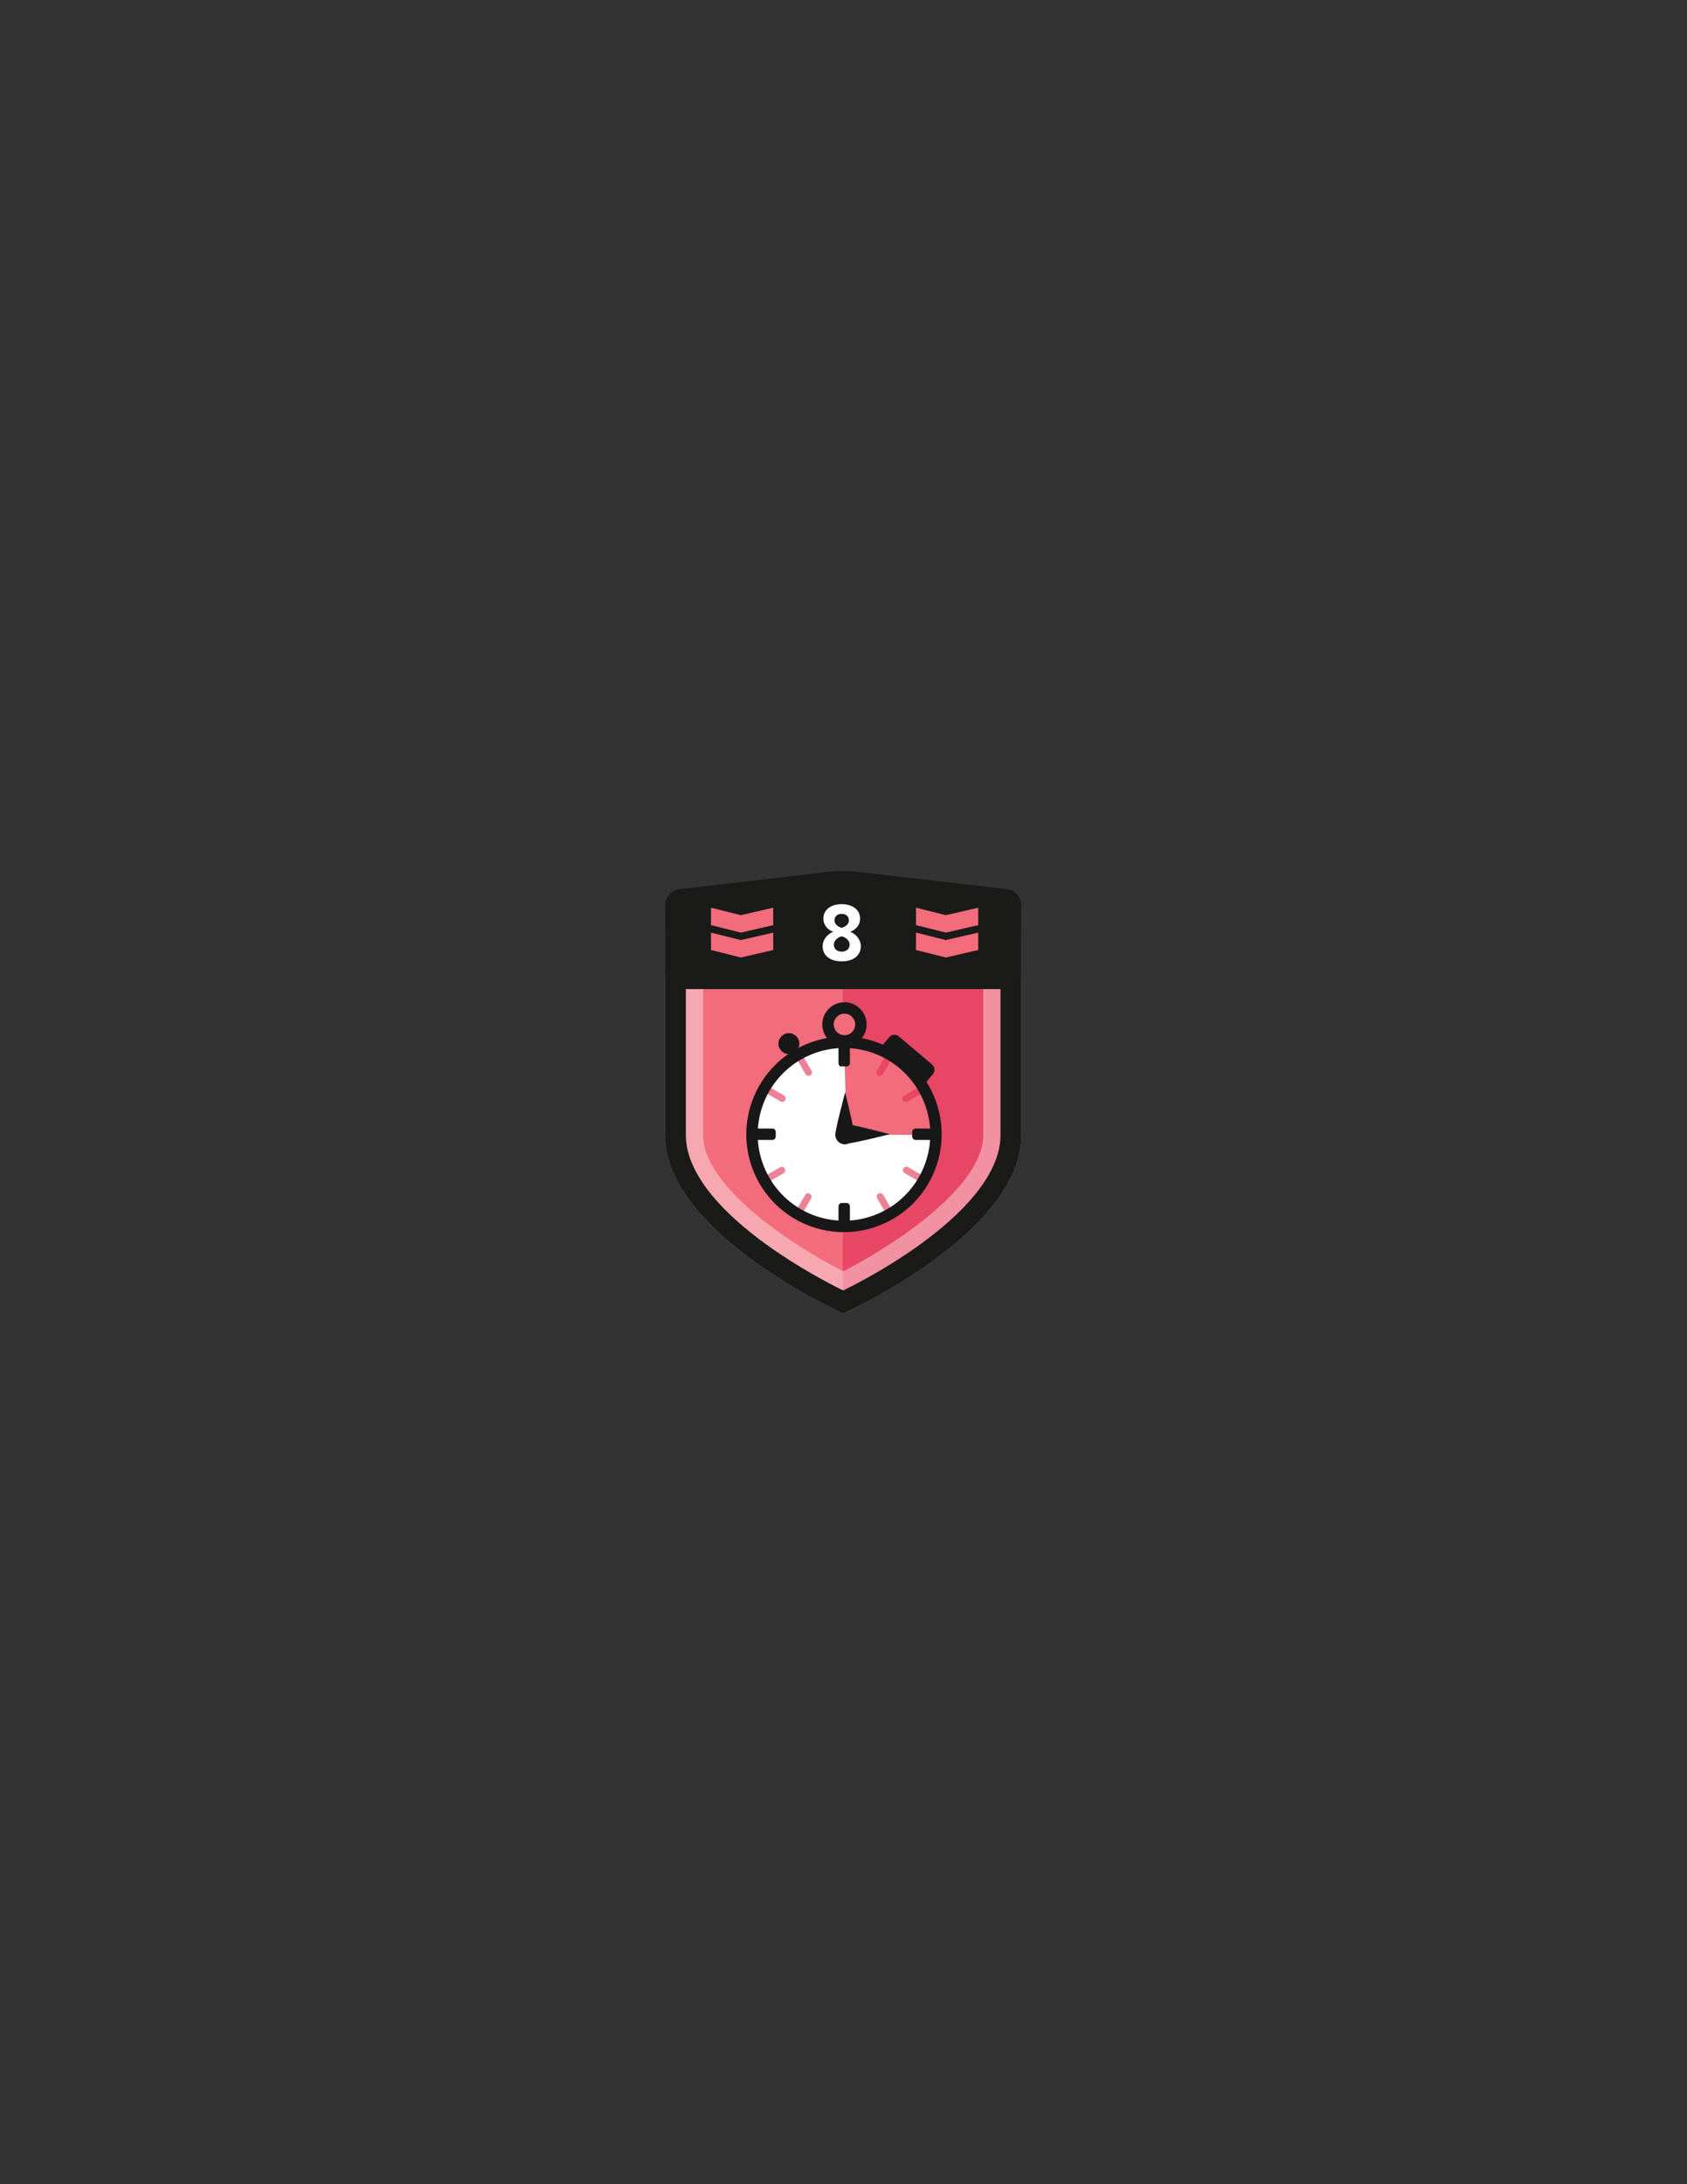 <?xml version="1.0" encoding="utf-8"?>
<!-- Generator: Adobe Illustrator 16.0.0, SVG Export Plug-In . SVG Version: 6.00 Build 0)  -->
<!DOCTYPE svg PUBLIC "-//W3C//DTD SVG 1.1//EN" "http://www.w3.org/Graphics/SVG/1.1/DTD/svg11.dtd">
<svg version="1.1" id="Layer_1" xmlns="http://www.w3.org/2000/svg" xmlns:xlink="http://www.w3.org/1999/xlink" x="0px" y="0px"
	 width="612px" height="792px" viewBox="0 0 612 792" enable-background="new 0 0 612 792" xml:space="preserve">
<rect x="0" y="0" width="612" height="792" fill="#333333" stroke="none"/>
<path fill="#F26C7C" d="M243.653,344.053v19.56v47.958c0,34.371,62.235,62.234,62.235,62.234s62.235-27.863,62.235-62.234v-47.958
	v-19.56H243.653z"/>
<g opacity="0.6">
	<g>
		<defs>
			<rect id="SVGID_1_" x="305.763" y="342.87" width="60.026" height="127.569"/>
		</defs>
		<clipPath id="SVGID_2_">
			<use xlink:href="#SVGID_1_"  overflow="visible"/>
		</clipPath>
		<path clip-path="url(#SVGID_2_)" fill="#DF2E54" d="M305.892,470.444c5.59-2.753,17.618-9.048,29.468-17.651
			c9.191-6.674,16.454-13.392,21.588-19.967c5.866-7.514,8.842-14.723,8.842-21.427v-47.224v-21.305h-60.025v127.511
			C305.806,470.402,305.851,470.425,305.892,470.444"/>
	</g>
</g>
<g opacity="0.4">
	<g>
		<defs>
			<rect id="SVGID_3_" x="241.287" y="339.08" width="129.201" height="137.189"/>
		</defs>
		<clipPath id="SVGID_4_">
			<use xlink:href="#SVGID_3_"  overflow="visible"/>
		</clipPath>
		<path clip-path="url(#SVGID_4_)" fill="#FFFFFF" d="M356.691,352.875v9.015v49.78c0,18.229-31.246,39.338-50.803,49.296
			c-19.566-9.964-50.804-31.069-50.804-49.296v-49.78v-9.015H356.691 M370.488,339.078H241.287v22.812v49.78
			c0,35.679,64.601,64.601,64.601,64.601s64.6-28.922,64.6-64.601v-49.78V339.078z"/>
	</g>
</g>
<path fill="#1A1A19" d="M362.963,346.604v15.286v49.78c0,8.39-5.03,22.043-28.996,39.445c-11.291,8.199-22.754,14.197-28.082,16.821
	c-5.288-2.601-16.619-8.527-27.885-16.683c-24.124-17.463-29.188-31.164-29.188-39.584v-49.78v-15.286H362.963 M370.488,339.078
	H241.287v22.812v49.78c0,35.679,64.601,64.601,64.601,64.601s64.6-28.922,64.6-64.601v-49.78V339.078z"/>
<path fill="#1A1A19" d="M246.305,322.454c-2.741,0.32-4.983,2.84-4.983,5.6v25.574c0,2.76,2.258,5.017,5.017,5.017h119.09
	c2.761,0,5.017-2.257,5.017-5.017v-25.574c0-2.759-2.241-5.278-4.982-5.597l-54.714-6.366c-2.741-0.319-7.225-0.318-9.966,0.002
	L246.305,322.454z"/>
<path fill="#FFFFFF" d="M298.436,343.111c0-2.438,1.777-4.456,3.824-5.238c-1.897-0.692-3.553-2.317-3.553-4.787
	c0-3.673,3.342-5.238,6.654-5.238c3.25,0,6.653,1.564,6.653,5.238c0,2.469-1.686,4.094-3.583,4.787
	c2.048,0.782,3.854,2.8,3.854,5.208c0,3.583-2.95,5.509-6.924,5.509C301.357,348.59,298.436,346.664,298.436,343.111
	 M308.221,342.569c0-1.926-2.047-2.92-2.86-3.041c-0.843,0.121-2.86,1.115-2.86,3.041c0,1.596,1.234,2.499,2.86,2.499
	C306.927,345.068,308.221,344.166,308.221,342.569 M307.949,333.748c0-1.475-1.022-2.378-2.588-2.378
	c-1.596,0-2.619,0.903-2.619,2.378c0,1.716,1.836,2.499,2.619,2.681C306.114,336.247,307.949,335.464,307.949,333.748"/>
<path fill="#FFFFFF" d="M319.271,441.653c-17.019,7.085-36.557-0.967-43.642-17.985c-7.085-17.017,0.967-36.556,17.984-43.641
	c17.018-7.085,36.557,0.967,43.642,17.985C344.341,415.029,336.289,434.568,319.271,441.653"/>
<path fill="#191818" d="M305.935,386.641c0,0-0.002,0.021-0.004,0.054h0.01C305.937,386.661,305.935,386.641,305.935,386.641"/>
<path fill="#F26C7C" d="M335.047,394.726c-5.725-10.041-17.25-16.65-28.429-16.389l-0.292,3.321l0.786,29.624l32.283,0.335
	L335.047,394.726z"/>
<path fill="#191818" d="M305.938,386.667c0.002,0.015,0.537,0.026,1.197,0.026c0.657,0,1.191-0.561,1.191-1.254v-5.77
	c0-0.692-0.561-1.254-1.254-1.254h-1.636c-0.693,0-1.254,0.563-1.254,1.254v5.77c0,0.693,0.391,1.254,0.874,1.254
	s0.876-0.012,0.877-0.026S305.936,386.652,305.938,386.667"/>
<path fill="#191818" d="M339.115,412.095v-1.636c0-0.693-0.563-1.255-1.254-1.255h-5.686c-0.693,0-1.255,0.562-1.255,1.255v1.636
	c0,0.693,0.562,1.254,1.255,1.254h5.686C338.553,413.349,339.115,412.788,339.115,412.095"/>
<path fill="#191818" d="M273.393,410.458v1.637c0,0.692,0.562,1.255,1.254,1.255h5.519c0.693,0,1.254-0.563,1.254-1.255v-1.637
	c0-0.692-0.561-1.254-1.254-1.254h-5.519C273.955,409.204,273.393,409.766,273.393,410.458"/>
<path fill="#191818" d="M305.436,444.138h1.636c0.693,0,1.255-0.562,1.255-1.254v-5.436c0-0.692-0.562-1.254-1.255-1.254h-1.636
	c-0.693,0-1.254,0.562-1.254,1.254v5.436C304.182,443.576,304.743,444.138,305.436,444.138"/>
<g opacity="0.6">
	<g>
		<defs>
			<rect id="SVGID_5_" x="277.627" y="382.65" width="57.254" height="57.25"/>
		</defs>
		<clipPath id="SVGID_6_">
			<use xlink:href="#SVGID_5_"  overflow="visible"/>
		</clipPath>
		<path clip-path="url(#SVGID_6_)" fill="#DF2E54" d="M289.824,382.818c-0.6,0.346-0.805,1.113-0.459,1.713l2.849,4.935
			c0.346,0.6,1.115,0.808,1.717,0.466c0.602-0.343,0.809-1.107,0.463-1.707l-2.857-4.948
			C291.19,382.677,290.424,382.472,289.824,382.818"/>
		<path clip-path="url(#SVGID_6_)" fill="#DF2E54" d="M277.795,394.846c-0.346,0.601-0.141,1.367,0.459,1.713l4.868,2.811
			c0.599,0.346,1.363,0.139,1.705-0.464c0.342-0.603,0.133-1.371-0.467-1.719l-4.852-2.801
			C278.909,394.041,278.142,394.246,277.795,394.846"/>
		<path clip-path="url(#SVGID_6_)" fill="#DF2E54" d="M277.795,427.707c0.346,0.6,1.113,0.805,1.713,0.459l4.719-2.725
			c0.6-0.346,0.805-1.112,0.457-1.711c-0.348-0.6-1.117-0.805-1.717-0.458l-4.713,2.722
			C277.654,426.34,277.45,427.107,277.795,427.707"/>
		<path clip-path="url(#SVGID_6_)" fill="#DF2E54" d="M289.824,439.735c0.6,0.346,1.367,0.141,1.713-0.459l2.71-4.694
			c0.347-0.6,0.14-1.365-0.461-1.709c-0.601-0.345-1.369-0.137-1.716,0.463l-2.705,4.687
			C289.019,438.621,289.224,439.389,289.824,439.735"/>
		<path clip-path="url(#SVGID_6_)" fill="#DF2E54" d="M322.685,439.735c0.601-0.347,0.806-1.114,0.459-1.713l-2.745-4.755
			c-0.346-0.601-1.115-0.809-1.717-0.467c-0.602,0.344-0.809,1.107-0.463,1.707l2.753,4.769
			C321.318,439.876,322.084,440.081,322.685,439.735"/>
		<path clip-path="url(#SVGID_6_)" fill="#DF2E54" d="M334.713,427.707c0.346-0.6,0.141-1.367-0.459-1.713l-4.851-2.801
			c-0.6-0.346-1.364-0.139-1.706,0.464c-0.342,0.602-0.133,1.371,0.467,1.718l4.836,2.791
			C333.6,428.512,334.367,428.307,334.713,427.707"/>
		<path clip-path="url(#SVGID_6_)" fill="#DF2E54" d="M334.713,394.846c-0.346-0.6-1.113-0.805-1.713-0.459l-4.99,2.881
			c-0.6,0.347-0.805,1.113-0.456,1.713c0.348,0.598,1.116,0.803,1.716,0.457l4.984-2.878
			C334.854,396.213,335.059,395.446,334.713,394.846"/>
		<path clip-path="url(#SVGID_6_)" fill="#DF2E54" d="M322.685,382.818c-0.601-0.346-1.366-0.141-1.713,0.459l-2.897,5.017
			c-0.346,0.601-0.14,1.365,0.461,1.71c0.603,0.344,1.371,0.138,1.717-0.463l2.892-5.01
			C323.49,383.931,323.285,383.164,322.685,382.818"/>
	</g>
</g>
<path fill="#191818" d="M306.189,446.783c-14.367,0-27.218-8.57-32.739-21.833c-7.514-18.045,1.055-38.838,19.101-46.351
	c4.353-1.813,8.933-2.732,13.611-2.732c14.367,0,27.218,8.57,32.74,21.833c7.512,18.045-1.056,38.838-19.102,46.351
	C315.447,445.864,310.867,446.783,306.189,446.783 M306.163,380.012c-4.128,0-8.172,0.813-12.019,2.413
	c-15.935,6.634-23.502,24.997-16.867,40.933c4.876,11.713,16.225,19.281,28.913,19.281c4.129,0,8.172-0.813,12.018-2.414
	c15.936-6.634,23.503-24.996,16.869-40.932C330.199,387.58,318.851,380.012,306.163,380.012"/>
<path fill="#191818" d="M289.985,378.426c0,2.099-1.701,3.8-3.799,3.8c-2.099,0-3.8-1.702-3.8-3.8c0-2.098,1.701-3.8,3.8-3.8
	C288.284,374.626,289.985,376.328,289.985,378.426"/>
<path fill="#F26C7C" d="M312.874,371.491c0,3.711-3.008,6.719-6.719,6.719c-3.71,0-6.718-3.008-6.718-6.719s3.008-6.719,6.718-6.719
	C309.866,364.772,312.874,367.78,312.874,371.491"/>
<path fill="#191818" d="M306.346,379.515c-4.437,0-8.046-3.609-8.046-8.046c0-4.436,3.609-8.046,8.046-8.046s8.044,3.61,8.044,8.046
	C314.391,375.906,310.783,379.515,306.346,379.515 M306.346,367.567c-2.151,0-3.901,1.75-3.901,3.901
	c0,2.152,1.75,3.902,3.901,3.902s3.901-1.75,3.901-3.902C310.247,369.317,308.497,367.567,306.346,367.567"/>
<path fill="#191818" d="M319.971,379.168l2.586-3.061c0.896-1.058,2.479-1.19,3.537-0.296l12.029,10.171
	c1.059,0.894,1.191,2.477,0.297,3.535l-2.588,3.061L319.971,379.168z"/>
<path fill="#191818" d="M303.014,411.479c0.005,1.914,1.561,3.46,3.474,3.455c1.915-0.006,3.461-1.562,3.456-3.476
	c-0.006-1.912-3.355-15.377-3.355-15.377S303.009,409.566,303.014,411.479"/>
<path fill="#191818" d="M307.475,407.703c-1.913-0.023-3.483,1.508-3.507,3.42c-0.025,1.914,1.507,3.484,3.419,3.51
	c1.914,0.023,15.432-3.367,15.432-3.367S309.389,407.728,307.475,407.703"/>
<polygon fill="#F26C7C" points="280.507,335.458 268.768,338.167 257.931,335.458 257.931,329.136 268.768,331.846 280.507,329.136 
	"/>
<polygon fill="#F26C7C" points="280.507,344.488 268.768,347.197 257.931,344.488 257.931,338.167 268.768,340.876 280.507,338.167 
	"/>
<polygon fill="#F26C7C" points="354.871,335.458 343.131,338.167 332.295,335.458 332.295,329.136 343.131,331.846 354.871,329.136 
	"/>
<polygon fill="#F26C7C" points="354.871,344.488 343.131,347.197 332.295,344.488 332.295,338.167 343.131,340.876 354.871,338.167 
	"/>
</svg>
